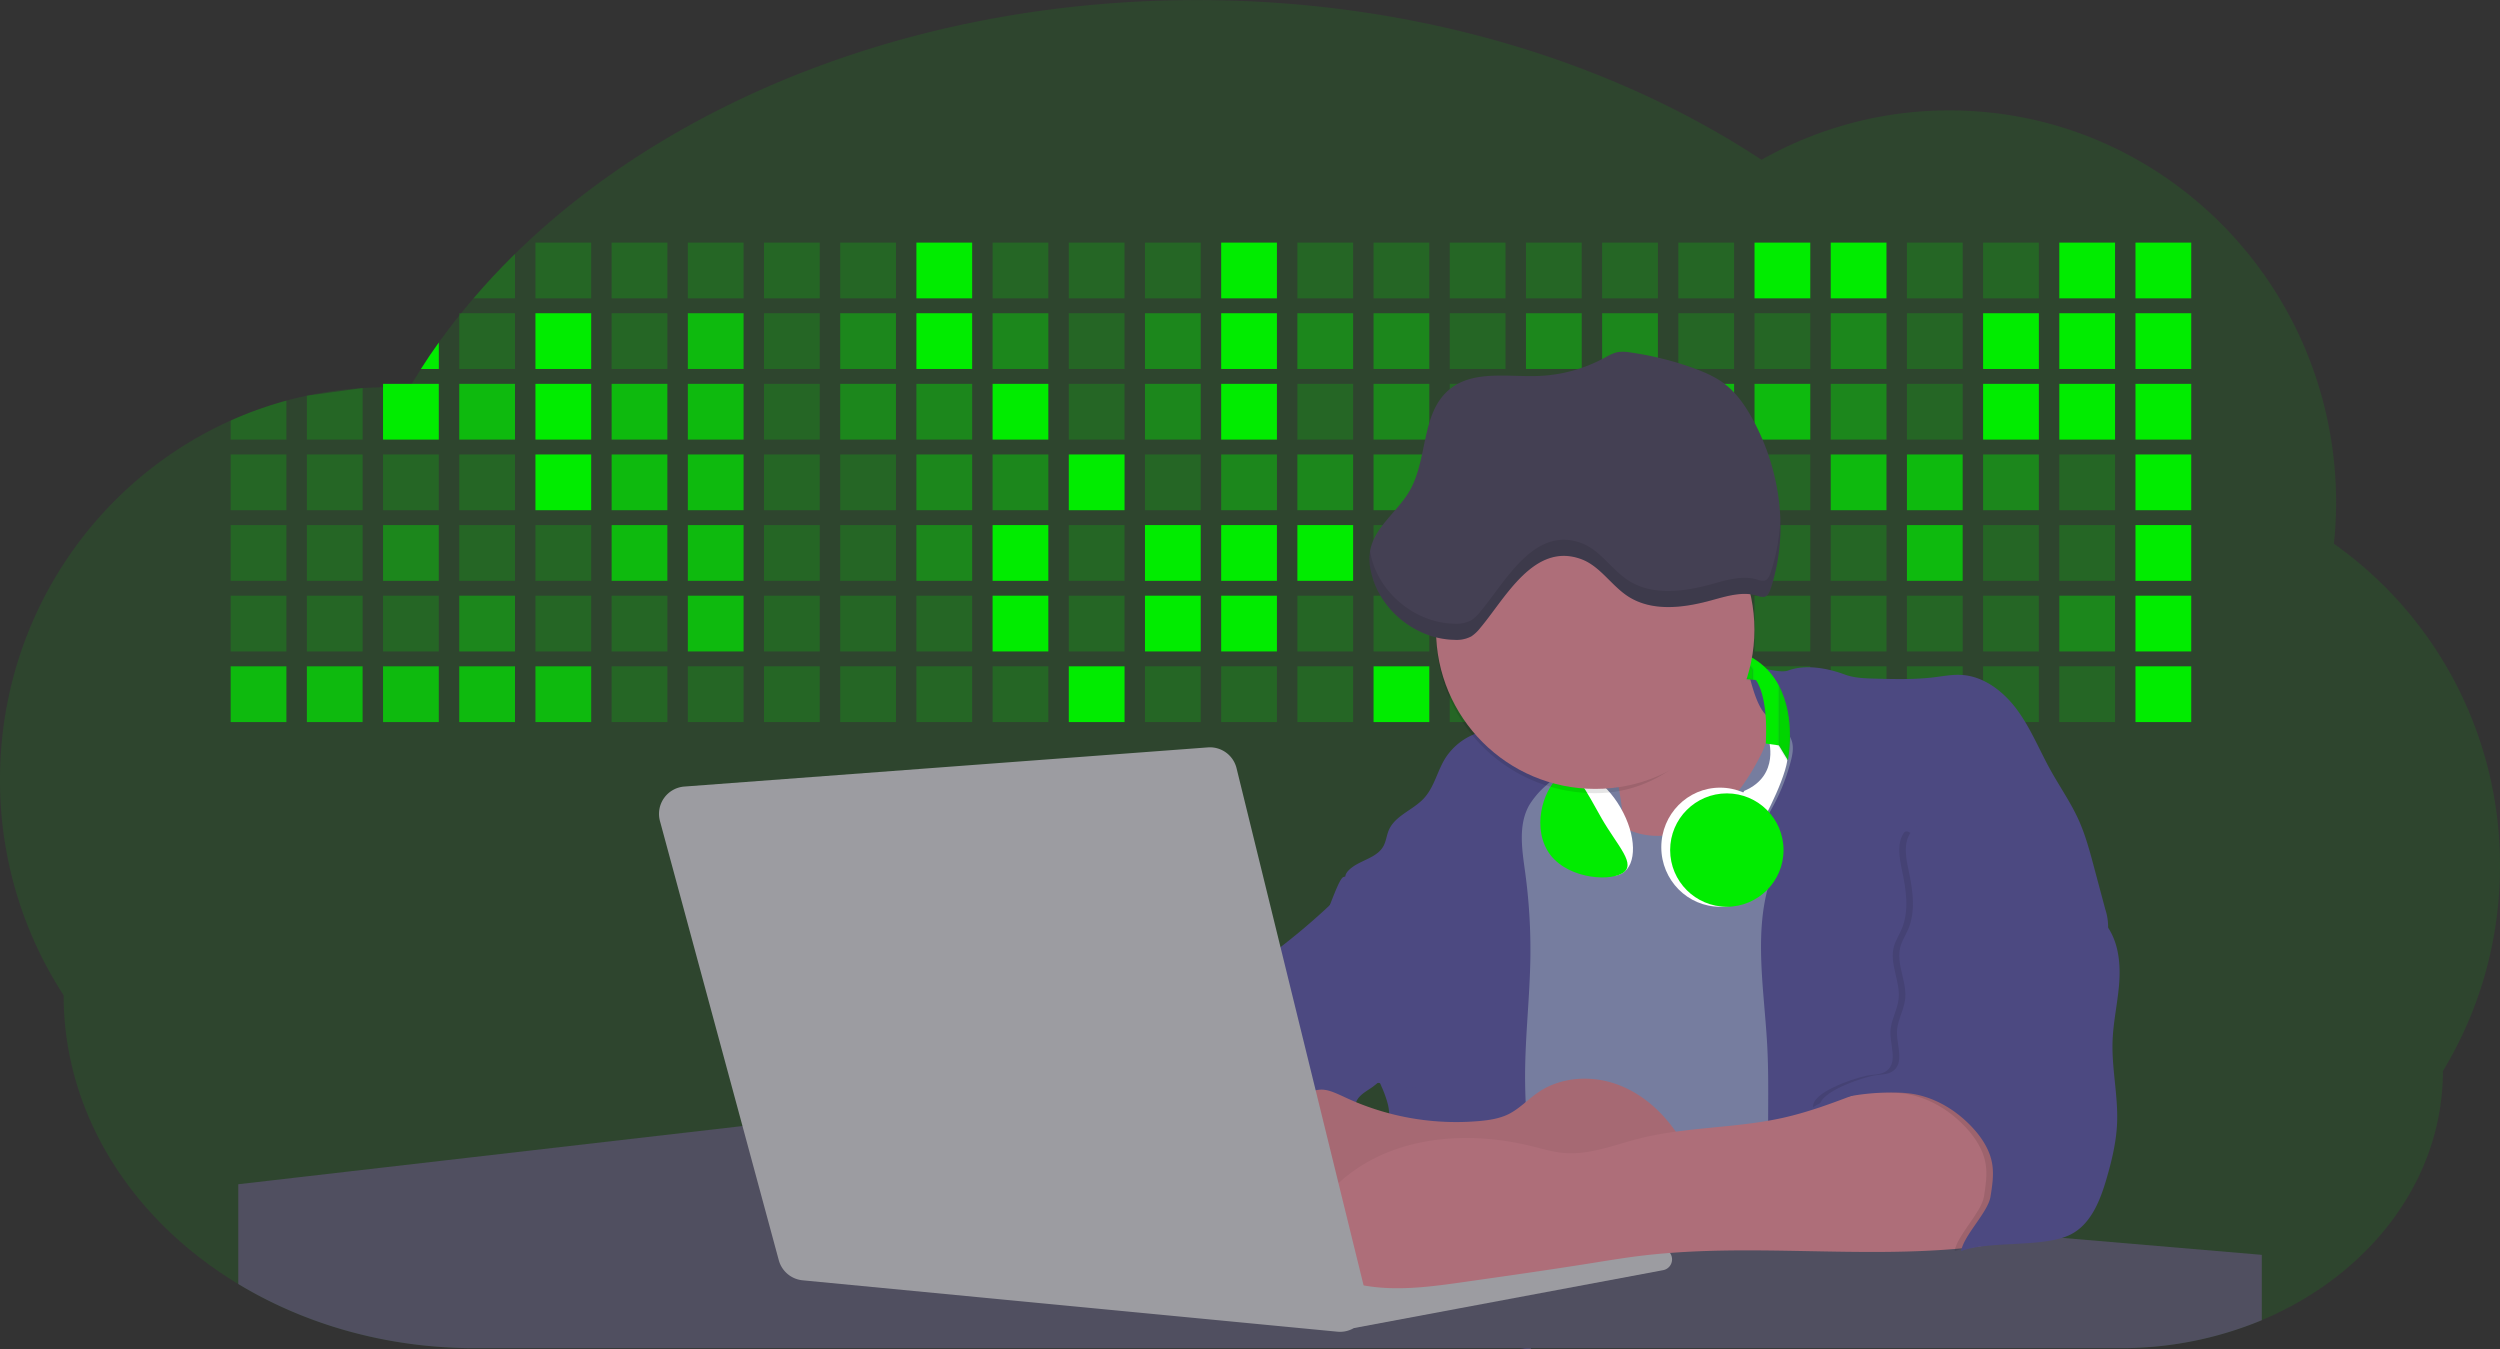 <svg id="aa7bae02-e79e-4d6b-a496-aba15f39787c" data-name="Layer 1" xmlns="http://www.w3.org/2000/svg" width="1144" height="617.32" viewBox="0 0 1144 617.32"><rect x="0" y="0" width="1144" height="617.32" fill="#333333" stroke="none"/><title>developer activity</title><path d="M1172,537.57a181.92,181.92,0,0,1-6.85,49.6,180.06,180.06,0,0,1-19.27,44.28c0,50.1-33.82,93.4-82.91,114a167.3,167.3,0,0,1-64.73,12.8H245.17c-40.25,0-77.55-10.86-108.14-29.36A185.76,185.76,0,0,1,112.2,711c-34-29.22-55.08-69.6-55.08-114.2A180.5,180.5,0,0,1,28,498.08c0-73.36,43.39-136.44,105.55-164.29a174.52,174.52,0,0,1,25.51-9.12q4.63-1.26,9.36-2.26a175.39,175.39,0,0,1,25.51-3.5q4.65-.29,9.35-.33H205c3.46,0,6.89.12,10.3.32l1.12-1.9q2.06-3.44,4.22-6.81,3.9-6.14,8.18-12.1,4.48-6.29,9.35-12.38l.83-1q2.76-3.44,5.64-6.8,9-10.49,19-20.35c72.11-70.68,185.08-116.18,312.08-116.18,98.82,0,189.15,27.55,258.34,73.07A174.18,174.18,0,0,1,920,191.86c97.74,0,177,80.37,177,179.51a184.9,184.9,0,0,1-1,18.78A180,180,0,0,1,1172,537.57Z" transform="translate(-28 -141.34)" fill="#01ec00" opacity="0.1"/><path d="M263.66,257.52v20.35h-19Q253.59,267.39,263.66,257.52Z" transform="translate(-28 -141.34)" fill="#01ec00" opacity="0.2"/><rect x="245.02" y="111.02" width="25.51" height="25.51" fill="#01ec00" opacity="0.2"/><rect x="279.88" y="111.02" width="25.51" height="25.51" fill="#01ec00" opacity="0.2"/><rect x="314.75" y="111.02" width="25.51" height="25.51" fill="#01ec00" opacity="0.2"/><rect x="349.61" y="111.02" width="25.51" height="25.51" fill="#01ec00" opacity="0.2"/><rect x="384.48" y="111.02" width="25.51" height="25.51" fill="#01ec00" opacity="0.2"/><rect x="419.35" y="111.02" width="25.51" height="25.51" fill="#01ec00"/><rect x="454.21" y="111.02" width="25.51" height="25.51" fill="#01ec00" opacity="0.2"/><rect x="489.08" y="111.02" width="25.51" height="25.51" fill="#01ec00" opacity="0.2"/><rect x="523.94" y="111.02" width="25.51" height="25.51" fill="#01ec00" opacity="0.2"/><rect x="558.81" y="111.02" width="25.51" height="25.51" fill="#01ec00"/><rect x="593.68" y="111.02" width="25.51" height="25.51" fill="#01ec00" opacity="0.2"/><rect x="628.54" y="111.02" width="25.51" height="25.51" fill="#01ec00" opacity="0.2"/><rect x="663.41" y="111.02" width="25.51" height="25.51" fill="#01ec00" opacity="0.2"/><rect x="698.28" y="111.02" width="25.51" height="25.51" fill="#01ec00" opacity="0.2"/><rect x="733.14" y="111.02" width="25.51" height="25.51" fill="#01ec00" opacity="0.2"/><rect x="768.01" y="111.02" width="25.51" height="25.51" fill="#01ec00" opacity="0.2"/><rect x="802.87" y="111.02" width="25.51" height="25.51" fill="#01ec00"/><rect x="837.74" y="111.02" width="25.51" height="25.51" fill="#01ec00"/><rect x="872.61" y="111.02" width="25.51" height="25.51" fill="#01ec00" opacity="0.2"/><rect x="907.47" y="111.02" width="25.51" height="25.51" fill="#01ec00" opacity="0.2"/><rect x="942.34" y="111.02" width="25.51" height="25.51" fill="#01ec00"/><rect x="977.2" y="111.02" width="25.51" height="25.51" fill="#01ec00"/><path d="M228.8,298.08v12.1h-8.18Q224.52,304,228.8,298.08Z" transform="translate(-28 -141.34)" fill="#01ec00"/><rect x="210.15" y="143.33" width="25.51" height="25.51" fill="#01ec00" opacity="0.2"/><rect x="245.02" y="143.33" width="25.51" height="25.51" fill="#01ec00"/><rect x="279.88" y="143.33" width="25.51" height="25.51" fill="#01ec00" opacity="0.2"/><rect x="314.75" y="143.33" width="25.51" height="25.51" fill="#01ec00" opacity="0.7"/><rect x="349.61" y="143.33" width="25.51" height="25.51" fill="#01ec00" opacity="0.2"/><rect x="384.48" y="143.33" width="25.51" height="25.51" fill="#01ec00" opacity="0.4"/><rect x="419.35" y="143.33" width="25.51" height="25.51" fill="#01ec00"/><rect x="454.21" y="143.33" width="25.51" height="25.51" fill="#01ec00" opacity="0.4"/><rect x="489.08" y="143.33" width="25.51" height="25.51" fill="#01ec00" opacity="0.2"/><rect x="523.94" y="143.33" width="25.51" height="25.51" fill="#01ec00" opacity="0.4"/><rect x="558.81" y="143.33" width="25.51" height="25.51" fill="#01ec00"/><rect x="593.68" y="143.33" width="25.51" height="25.51" fill="#01ec00" opacity="0.4"/><rect x="628.54" y="143.33" width="25.51" height="25.51" fill="#01ec00" opacity="0.4"/><rect x="663.41" y="143.33" width="25.51" height="25.51" fill="#01ec00" opacity="0.2"/><rect x="698.28" y="143.33" width="25.51" height="25.51" fill="#01ec00" opacity="0.4"/><rect x="733.14" y="143.33" width="25.51" height="25.51" fill="#01ec00" opacity="0.4"/><rect x="768.01" y="143.33" width="25.51" height="25.51" fill="#01ec00" opacity="0.2"/><rect x="802.87" y="143.33" width="25.51" height="25.51" fill="#01ec00" opacity="0.2"/><rect x="837.74" y="143.33" width="25.51" height="25.51" fill="#01ec00" opacity="0.4"/><rect x="872.61" y="143.33" width="25.51" height="25.51" fill="#01ec00" opacity="0.2"/><rect x="907.47" y="143.33" width="25.51" height="25.51" fill="#01ec00"/><rect x="942.34" y="143.33" width="25.51" height="25.51" fill="#01ec00"/><rect x="977.2" y="143.33" width="25.51" height="25.51" fill="#01ec00"/><path d="M159.06,324.67V342.5H133.55v-8.71A174.52,174.52,0,0,1,159.06,324.67Z" transform="translate(-28 -141.34)" fill="#01ec00" opacity="0.2"/><polygon points="165.93 177.57 165.93 201.16 140.42 201.16 140.42 181.07 165.93 177.57" fill="#01ec00" opacity="0.2"/><rect x="175.28" y="175.65" width="25.51" height="25.51" fill="#01ec00"/><rect x="210.15" y="175.65" width="25.51" height="25.51" fill="#01ec00" opacity="0.7"/><rect x="245.02" y="175.65" width="25.51" height="25.51" fill="#01ec00"/><rect x="279.88" y="175.65" width="25.51" height="25.51" fill="#01ec00" opacity="0.7"/><rect x="314.75" y="175.65" width="25.51" height="25.51" fill="#01ec00" opacity="0.7"/><rect x="349.61" y="175.65" width="25.51" height="25.51" fill="#01ec00" opacity="0.2"/><rect x="384.48" y="175.65" width="25.51" height="25.51" fill="#01ec00" opacity="0.4"/><rect x="419.35" y="175.65" width="25.51" height="25.51" fill="#01ec00" opacity="0.4"/><rect x="454.21" y="175.65" width="25.51" height="25.51" fill="#01ec00"/><rect x="489.08" y="175.65" width="25.51" height="25.51" fill="#01ec00" opacity="0.2"/><rect x="523.94" y="175.65" width="25.51" height="25.51" fill="#01ec00" opacity="0.4"/><rect x="558.81" y="175.65" width="25.51" height="25.51" fill="#01ec00"/><rect x="593.68" y="175.65" width="25.51" height="25.51" fill="#01ec00" opacity="0.2"/><rect x="628.54" y="175.65" width="25.51" height="25.51" fill="#01ec00" opacity="0.4"/><rect x="663.41" y="175.65" width="25.51" height="25.51" fill="#01ec00" opacity="0.2"/><rect x="698.28" y="175.65" width="25.51" height="25.51" fill="#01ec00"/><rect x="733.14" y="175.65" width="25.51" height="25.51" fill="#01ec00" opacity="0.2"/><rect x="768.01" y="175.65" width="25.51" height="25.51" fill="#01ec00" opacity="0.7"/><rect x="802.87" y="175.65" width="25.51" height="25.51" fill="#01ec00" opacity="0.7"/><rect x="837.74" y="175.65" width="25.51" height="25.51" fill="#01ec00" opacity="0.4"/><rect x="872.61" y="175.65" width="25.51" height="25.51" fill="#01ec00" opacity="0.2"/><rect x="907.47" y="175.65" width="25.51" height="25.51" fill="#01ec00"/><rect x="942.34" y="175.65" width="25.51" height="25.51" fill="#01ec00"/><rect x="977.2" y="175.65" width="25.51" height="25.51" fill="#01ec00"/><rect x="105.55" y="207.96" width="25.51" height="25.51" fill="#01ec00" opacity="0.2"/><rect x="140.42" y="207.96" width="25.51" height="25.51" fill="#01ec00" opacity="0.2"/><rect x="175.28" y="207.96" width="25.51" height="25.51" fill="#01ec00" opacity="0.2"/><rect x="210.15" y="207.96" width="25.51" height="25.51" fill="#01ec00" opacity="0.2"/><rect x="245.02" y="207.96" width="25.51" height="25.51" fill="#01ec00"/><rect x="279.88" y="207.96" width="25.51" height="25.51" fill="#01ec00" opacity="0.7"/><rect x="314.75" y="207.96" width="25.51" height="25.51" fill="#01ec00" opacity="0.7"/><rect x="349.61" y="207.96" width="25.51" height="25.51" fill="#01ec00" opacity="0.2"/><rect x="384.48" y="207.96" width="25.51" height="25.51" fill="#01ec00" opacity="0.2"/><rect x="419.35" y="207.96" width="25.51" height="25.51" fill="#01ec00" opacity="0.4"/><rect x="454.21" y="207.96" width="25.51" height="25.51" fill="#01ec00" opacity="0.4"/><rect x="489.08" y="207.96" width="25.51" height="25.51" fill="#01ec00"/><rect x="523.94" y="207.96" width="25.51" height="25.51" fill="#01ec00" opacity="0.2"/><rect x="558.81" y="207.96" width="25.51" height="25.51" fill="#01ec00" opacity="0.4"/><rect x="593.68" y="207.96" width="25.51" height="25.51" fill="#01ec00" opacity="0.4"/><rect x="628.54" y="207.96" width="25.51" height="25.51" fill="#01ec00" opacity="0.4"/><rect x="663.41" y="207.96" width="25.51" height="25.51" fill="#01ec00" opacity="0.4"/><rect x="698.28" y="207.96" width="25.51" height="25.51" fill="#01ec00" opacity="0.2"/><rect x="733.14" y="207.96" width="25.51" height="25.51" fill="#01ec00" opacity="0.2"/><rect x="768.01" y="207.96" width="25.51" height="25.51" fill="#01ec00" opacity="0.2"/><rect x="802.87" y="207.96" width="25.51" height="25.51" fill="#01ec00" opacity="0.2"/><rect x="837.74" y="207.96" width="25.51" height="25.51" fill="#01ec00" opacity="0.7"/><rect x="872.61" y="207.96" width="25.51" height="25.51" fill="#01ec00" opacity="0.7"/><rect x="907.47" y="207.96" width="25.51" height="25.51" fill="#01ec00" opacity="0.4"/><rect x="942.34" y="207.96" width="25.51" height="25.51" fill="#01ec00" opacity="0.2"/><rect x="977.2" y="207.96" width="25.51" height="25.51" fill="#01ec00"/><rect x="105.55" y="240.28" width="25.51" height="25.51" fill="#01ec00" opacity="0.2"/><rect x="140.42" y="240.28" width="25.51" height="25.51" fill="#01ec00" opacity="0.2"/><rect x="175.28" y="240.28" width="25.51" height="25.51" fill="#01ec00" opacity="0.4"/><rect x="210.15" y="240.28" width="25.51" height="25.51" fill="#01ec00" opacity="0.2"/><rect x="245.02" y="240.28" width="25.51" height="25.51" fill="#01ec00" opacity="0.2"/><rect x="279.88" y="240.28" width="25.51" height="25.51" fill="#01ec00" opacity="0.7"/><rect x="314.75" y="240.28" width="25.51" height="25.51" fill="#01ec00" opacity="0.7"/><rect x="349.61" y="240.28" width="25.51" height="25.51" fill="#01ec00" opacity="0.2"/><rect x="384.48" y="240.28" width="25.51" height="25.51" fill="#01ec00" opacity="0.2"/><rect x="419.35" y="240.28" width="25.51" height="25.51" fill="#01ec00" opacity="0.4"/><rect x="454.21" y="240.28" width="25.51" height="25.51" fill="#01ec00"/><rect x="489.08" y="240.28" width="25.51" height="25.51" fill="#01ec00" opacity="0.2"/><rect x="523.94" y="240.28" width="25.51" height="25.51" fill="#01ec00"/><rect x="558.81" y="240.28" width="25.51" height="25.51" fill="#01ec00"/><rect x="593.68" y="240.28" width="25.51" height="25.51" fill="#01ec00"/><rect x="628.54" y="240.28" width="25.51" height="25.51" fill="#01ec00" opacity="0.2"/><rect x="663.41" y="240.28" width="25.51" height="25.51" fill="#01ec00"/><rect x="698.28" y="240.28" width="25.51" height="25.51" fill="#01ec00" opacity="0.2"/><rect x="733.14" y="240.28" width="25.51" height="25.51" fill="#01ec00" opacity="0.2"/><rect x="768.01" y="240.28" width="25.51" height="25.51" fill="#01ec00" opacity="0.2"/><rect x="802.87" y="240.28" width="25.51" height="25.51" fill="#01ec00" opacity="0.2"/><rect x="837.74" y="240.28" width="25.51" height="25.51" fill="#01ec00" opacity="0.2"/><rect x="872.61" y="240.28" width="25.51" height="25.51" fill="#01ec00" opacity="0.7"/><rect x="907.47" y="240.28" width="25.51" height="25.51" fill="#01ec00" opacity="0.2"/><rect x="942.34" y="240.28" width="25.51" height="25.51" fill="#01ec00" opacity="0.2"/><rect x="977.2" y="240.28" width="25.51" height="25.51" fill="#01ec00"/><rect x="105.55" y="272.59" width="25.51" height="25.51" fill="#01ec00" opacity="0.2"/><rect x="140.42" y="272.59" width="25.51" height="25.51" fill="#01ec00" opacity="0.2"/><rect x="175.28" y="272.59" width="25.51" height="25.51" fill="#01ec00" opacity="0.2"/><rect x="210.15" y="272.59" width="25.51" height="25.51" fill="#01ec00" opacity="0.4"/><rect x="245.02" y="272.59" width="25.51" height="25.51" fill="#01ec00" opacity="0.2"/><rect x="279.88" y="272.59" width="25.51" height="25.51" fill="#01ec00" opacity="0.2"/><rect x="314.75" y="272.59" width="25.51" height="25.51" fill="#01ec00" opacity="0.7"/><rect x="349.61" y="272.59" width="25.51" height="25.51" fill="#01ec00" opacity="0.2"/><rect x="384.48" y="272.59" width="25.51" height="25.51" fill="#01ec00" opacity="0.2"/><rect x="419.35" y="272.59" width="25.51" height="25.51" fill="#01ec00" opacity="0.2"/><rect x="454.21" y="272.59" width="25.51" height="25.51" fill="#01ec00"/><rect x="489.08" y="272.59" width="25.51" height="25.51" fill="#01ec00" opacity="0.2"/><rect x="523.94" y="272.59" width="25.51" height="25.51" fill="#01ec00"/><rect x="558.81" y="272.59" width="25.51" height="25.51" fill="#01ec00"/><rect x="593.68" y="272.59" width="25.51" height="25.51" fill="#01ec00" opacity="0.2"/><rect x="628.54" y="272.59" width="25.51" height="25.51" fill="#01ec00" opacity="0.2"/><rect x="663.41" y="272.59" width="25.51" height="25.51" fill="#01ec00" opacity="0.2"/><rect x="698.28" y="272.59" width="25.51" height="25.51" fill="#01ec00" opacity="0.2"/><rect x="733.14" y="272.59" width="25.51" height="25.51" fill="#01ec00" opacity="0.2"/><rect x="768.01" y="272.59" width="25.51" height="25.51" fill="#01ec00" opacity="0.2"/><rect x="802.87" y="272.59" width="25.51" height="25.51" fill="#01ec00" opacity="0.2"/><rect x="837.74" y="272.59" width="25.51" height="25.51" fill="#01ec00" opacity="0.2"/><rect x="872.61" y="272.59" width="25.51" height="25.51" fill="#01ec00" opacity="0.2"/><rect x="907.47" y="272.59" width="25.51" height="25.51" fill="#01ec00" opacity="0.2"/><rect x="942.34" y="272.59" width="25.51" height="25.51" fill="#01ec00" opacity="0.4"/><rect x="977.2" y="272.59" width="25.51" height="25.51" fill="#01ec00"/><rect x="105.55" y="304.91" width="25.51" height="25.51" fill="#01ec00" opacity="0.7"/><rect x="140.42" y="304.91" width="25.51" height="25.51" fill="#01ec00" opacity="0.7"/><rect x="175.28" y="304.91" width="25.51" height="25.51" fill="#01ec00" opacity="0.7"/><rect x="210.15" y="304.91" width="25.51" height="25.51" fill="#01ec00" opacity="0.7"/><rect x="245.02" y="304.91" width="25.51" height="25.51" fill="#01ec00" opacity="0.7"/><rect x="279.88" y="304.91" width="25.51" height="25.51" fill="#01ec00" opacity="0.2"/><rect x="314.75" y="304.91" width="25.51" height="25.51" fill="#01ec00" opacity="0.2"/><rect x="349.61" y="304.91" width="25.51" height="25.51" fill="#01ec00" opacity="0.2"/><rect x="384.48" y="304.91" width="25.51" height="25.51" fill="#01ec00" opacity="0.2"/><rect x="419.35" y="304.91" width="25.51" height="25.51" fill="#01ec00" opacity="0.2"/><rect x="454.21" y="304.91" width="25.51" height="25.51" fill="#01ec00" opacity="0.2"/><rect x="489.08" y="304.91" width="25.51" height="25.51" fill="#01ec00"/><rect x="523.94" y="304.91" width="25.51" height="25.51" fill="#01ec00" opacity="0.2"/><rect x="558.81" y="304.91" width="25.51" height="25.51" fill="#01ec00" opacity="0.2"/><rect x="593.68" y="304.91" width="25.51" height="25.51" fill="#01ec00" opacity="0.2"/><rect x="628.54" y="304.91" width="25.51" height="25.51" fill="#01ec00"/><rect x="663.41" y="304.91" width="25.51" height="25.51" fill="#01ec00" opacity="0.2"/><rect x="698.28" y="304.91" width="25.51" height="25.51" fill="#01ec00" opacity="0.2"/><rect x="733.14" y="304.91" width="25.51" height="25.51" fill="#01ec00" opacity="0.2"/><rect x="768.01" y="304.91" width="25.51" height="25.51" fill="#01ec00" opacity="0.2"/><rect x="802.87" y="304.91" width="25.51" height="25.51" fill="#01ec00" opacity="0.2"/><rect x="837.74" y="304.91" width="25.51" height="25.51" fill="#01ec00" opacity="0.2"/><rect x="872.61" y="304.91" width="25.51" height="25.51" fill="#01ec00" opacity="0.2"/><rect x="907.47" y="304.91" width="25.51" height="25.51" fill="#01ec00" opacity="0.2"/><rect x="942.34" y="304.91" width="25.51" height="25.51" fill="#01ec00" opacity="0.2"/><rect x="977.2" y="304.91" width="25.51" height="25.51" fill="#01ec00"/><circle cx="734.52" cy="363.89" r="34.87" fill="#767d9f"/><path d="M760.71,460.87q5.22,22.78,8.86,45.9c.73,4.58,1.38,9.41-.28,13.74-1.39,3.61-4.22,6.43-6.44,9.59s-3.9,7.21-2.55,10.83,5.29,5.6,9.05,6.62c10.76,2.9,22.23.79,32.94-2.35a53.29,53.29,0,0,0,13.81-5.72c4.54-2.88,8.26-6.88,11.68-11,15.61-18.93,25.83-41.65,35.45-64.23a39.12,39.12,0,0,1-33.11-13.34c-3.94-4.63-6.83-11.08-4.61-16.74-6.51,3.57-14.24,3.81-21.25,6.25a75.49,75.49,0,0,0-12.5,6.15q-7.18,4.15-14.28,8.46C772.07,458.29,767,461.19,760.71,460.87Z" transform="translate(-28 -141.34)" fill="#ae6e79"/><path d="M833.64,487.05c-6.11,11.89-14.06,23.32-25.41,30.4s-26.63,9-38,2c-5.6-3.42-9.84-8.62-14.73-13s-11-8.13-17.57-7.56c-7.24.63-12.91,6.28-17.76,11.69-7.36,8.22-14.47,16.79-19.68,26.52-10,18.7-12.37,40.56-11.93,61.76s3.51,42.29,3.58,63.49c.1,26.08-4.32,51.95-8.79,77.64,41.1-5.06,82.25,6,123.44,10.19,26.36,2.71,52.92,2.65,79.42,2.58,4.66,0,9.62-.12,13.5-2.7a18.2,18.2,0,0,0,5.59-6.64c3.66-6.75,5.13-14.45,6.15-22.06,2.59-19.22,2.67-38.68,2.74-58.08.18-47,.35-94.17-5.62-140.8-1.47-11.47-3.35-23-7.75-33.73s-11.58-20.6-21.62-26.35c-6.45-3.7-21.4-10.14-29-6.41C841.67,460.15,837.73,479.09,833.64,487.05Z" transform="translate(-28 -141.34)" fill="#767d9f"/><path d="M836.68,619.77c-1.55-29-7.86-59.95,5.57-85.69,3.3-6.32-8.54-14.21-4.88-20.33a92.08,92.08,0,0,0,10.06-23.93c.76-2.89,1.37-5.95.65-8.85-1.33-5.29-6.56-8.44-11-11.66-4.9-3.56-7.42-14.41-9-20.28s12.57,1.2,18.26-.89c7.9-2.89,17.94-1.07,25.82,1.86,4.4,1.62,9.18,1.76,13.87,1.88,9.11.24,18.25.47,27.29-.65,4.06-.51,8.13-1.28,12.21-1.05,10.41.59,19.46,7.71,25.62,16.13s10.08,18.23,15.13,27.35c4.21,7.6,9.23,14.78,12.82,22.69,3.18,7,5.19,14.52,7.18,22l5.13,19.19a25.58,25.58,0,0,1,1.26,8.51c-.26,3.07-1.62,5.93-3,8.66A164.12,164.12,0,0,1,971,603.2c-10.79,13.23-23.89,25.16-30.3,41-2.5,6.17-3.89,12.73-5.16,19.27a707.94,707.94,0,0,0-10.9,79.15,174.2,174.2,0,0,0-36.52-12.21,177.61,177.61,0,0,0-19-3c-5.59-.58-12.8.52-18.12-1-8.9-2.53-9.88-17.58-11.23-25.46-2.16-12.55-2.59-25.32-2.67-38C837,648.53,837.45,634.14,836.68,619.77Z" transform="translate(-28 -141.34)" fill="#4c4981"/><path d="M641.23,565.54c4.21,24,8.85,48.07,18,70.62-.23.22-.46.42-.69.62-.81.69-1.65,1.34-2.53,2-2.05,1.44-4.3,2.66-6,4.54a8,8,0,0,0-1.5,2.45,5.48,5.48,0,0,0,0,4.47c-4.77,2.11-10.31,1.46-15.66,1.26-4.61-.17-9.08,0-12.78,2.53-5.14,3.54-6.69,10.34-7.52,16.52q-.46,3.38-.79,6.77-.32,3.15-.52,6.32a188.61,188.61,0,0,0-.19,21q.08,1.92.21,3.84c-16.34-.39-31.23-8.91-45.32-17.19-3.22-1.89-6.54-3.88-8.63-7A15.8,15.8,0,0,1,555,674c0-.51.09-1,.16-1.52a41.58,41.58,0,0,1,2.29-8.68,107.2,107.2,0,0,1,19.19-32.65c3.58-4.18,7.61-8.27,9.28-13.52.73-2.29,1-4.72,1.74-7,3.32-9.88,15.3-14.55,19.4-24.14,1-2.29,1.46-4.8,2.7-7a17.63,17.63,0,0,1,4.25-4.75c.73-.61,1.49-1.2,2.24-1.79q10.54-8.26,20.31-17.45,1.82-1.71,3.6-3.46A59.48,59.48,0,0,0,641.23,565.54Z" transform="translate(-28 -141.34)" fill="#4c4981"/><path d="M742,494.56c-1.44,1.52-3,2.95-4.53,4.37l-.41.37-1.62,1.5a39,39,0,0,0-7.55,8.79l-.17.28c-5.1,9.13-3.21,20.37-1.79,30.74a261.55,261.55,0,0,1,2.37,39c-.26,18-2.38,35.88-2.42,53.86,0,4.08.09,8.15.27,12.23.29,6.63.79,13.25,1.39,19.87.65,7.26,1.43,14.51,2.16,21.76.58,5.61,1.13,11.21,1.59,16.81.23,2.9.45,5.79.63,8.69.21,3.4.38,6.81.48,10.21h0c.07,2.16.11,4.31.11,6.47,0,1.23,0,2.45,0,3.67q0,3.51-.19,7-.2,4.49-.61,9c-.31,3.27-.86,6.84-3.16,9.14-.14.14-.29.27-.44.4l-3.24-.4a332.72,332.72,0,0,0-67.3-1.2c.49-3.38.94-6.75,1.38-10.14.2-1.6.4-3.21.59-4.82q.33-2.76.63-5.52c.23-2,.44-4,.64-6q.78-7.73,1.37-15.47.87-11.29,1.32-22.62.22-5.41.34-10.83.17-6.72.16-13.45,0-6.54-.11-13.1c0-1.44-.06-2.88-.18-4.31a27.35,27.35,0,0,0-.53-3.83,49.87,49.87,0,0,0-3-8.48c-.22-.52-.43-1-.64-1.55-.12-.27-.23-.55-.34-.82,5.76-5.13,9.86-12,13.8-18.76,6.39-10.89,12.93-22.26,14-34.84s-5.18-26.71-17.2-30.55c-3.27-1-6.73-1.28-10.1-1.87-3.18-.56-9.81-1.83-13.49-4.11q-3,3.08-6,6.05a22.15,22.15,0,0,1,2.17-8.71l1.42.07a2.71,2.71,0,0,1-.16-1c0-1.07.74-2.28,2.32-3.62,4.71-4,12.12-4.89,15.09-10.3,1.24-2.25,1.45-4.93,2.45-7.29,2.87-6.73,11.11-9.21,16.07-14.59s6.2-13,10.21-19a28.62,28.62,0,0,1,12-10c.4-.19.81-.38,1.22-.55,8.3-3.55,18.16-4.36,26.76-4.34,3.34,0,12,.1,16.24,1.79a5.32,5.32,0,0,1,1.85,1.13C752.37,480.61,745.34,491,742,494.56Z" transform="translate(-28 -141.34)" fill="#4c4981"/><path d="M642.72,542.69a60.88,60.88,0,0,1,46.74,4.87c7.2,4,13.66,9.58,17.62,16.78,5.95,10.8,5.69,23.82,5.27,36.15-.21,6.17-.48,12.56-3.2,18.1C706,625,700.06,629.4,694,633a42.24,42.24,0,0,1-12.32,5.33c-6.72,1.46-13.7.22-20.47-1-7.36-1.36-15.26-3-20.37-8.48-3-3.18-4.64-7.31-6.26-11.35q-3.49-8.75-7-17.48c-4.05-10.11-5.42-18.52-.07-28.37,2.43-4.49,5.4-8.69,7.8-13.21C636.51,556.14,640.81,543.28,642.72,542.69Z" transform="translate(-28 -141.34)" fill="#4c4981"/><path d="M1063,715.56v29.9a167.3,167.3,0,0,1-64.73,12.8H728.58c-.14.14-.29.27-.44.4l-3.24-.4H245.17c-40.25,0-77.55-10.86-108.14-29.36V683.25l230.72-26.63.18,0L502.29,668l34.77,3,18.06,1.53,37.38,3.17,19.23,1.63,28,2.38,3.94.33,20.18,1.71L691.23,684l38.5,3.26,64.18,5.45,45.15,3.83,74.14,6.29,14.1,1.19,1.52.13,1.32.11,18.62,1.58,20.44,1.74,2.37.2Z" transform="translate(-28 -141.34)" fill="#504f60"/><polygon points="764 573.12 474.86 523.77 463.65 580.46 596.19 596.33 637 601.44 749.26 579.33 764 573.12" fill="#9c9ca1"/><path d="M642.33,739.94l144.86-27.23a5,5,0,0,1,5.94,4.93h0a5,5,0,0,1-4.09,4.93L647.57,749.06Z" transform="translate(-28 -141.34)" fill="#9c9ca1"/><path d="M705.17,654.31c4.51-.42,9.08-1.13,13.14-3.13,5-2.49,8.89-6.78,13.52-9.94,10.18-7,23.8-7.94,35.47-3.92s21.41,12.63,28.23,22.91c4.53,6.85,7.93,15.59,4.73,23.15a30.51,30.51,0,0,1-4.12,6.44l-8.34,10.9a29,29,0,0,1-5.66,6.09c-3.12,2.27-7,3.2-10.82,3.76-10.15,1.48-20.48.64-30.71,1.32-17.57,1.17-34.73,6.83-52.34,6.64-10.12-.11-20.11-2.15-30-4.19l-43.77-9c-7.62-1.56-16.23-3.84-19.82-10.75-1.61-3.11-1.91-6.71-2.1-10.21-.52-9.64,0-20.36,6.68-27.31,6.28-6.52,16.21-8.58,23.71-13.4,9.18-5.91,12.21-4,21.89.44A120,120,0,0,0,705.17,654.31Z" transform="translate(-28 -141.34)" fill="#ae6e79"/><path d="M705.17,654.31c4.51-.42,9.08-1.13,13.14-3.13,5-2.49,8.89-6.78,13.52-9.94,10.18-7,23.8-7.94,35.47-3.92s21.41,12.63,28.23,22.91c4.53,6.85,7.93,15.59,4.73,23.15a30.51,30.51,0,0,1-4.12,6.44l-8.34,10.9a29,29,0,0,1-5.66,6.09c-3.12,2.27-7,3.2-10.82,3.76-10.15,1.48-20.48.64-30.71,1.32-17.57,1.17-34.73,6.83-52.34,6.64-10.12-.11-20.11-2.15-30-4.19l-43.77-9c-7.62-1.56-16.23-3.84-19.82-10.75-1.61-3.11-1.91-6.71-2.1-10.21-.52-9.64,0-20.36,6.68-27.31,6.28-6.52,16.21-8.58,23.71-13.4,9.18-5.91,12.21-4,21.89.44A120,120,0,0,0,705.17,654.31Z" transform="translate(-28 -141.34)" opacity="0.05"/><path d="M880.94,640.6c-12.28,4.75-24.63,9.52-37.49,12.35-21.56,4.75-44.12,4-65.51,9.43-11.3,2.88-22.53,7.52-34.14,6.58-5.19-.42-10.2-2-15.25-3.2-28.37-7-60.62-4.73-83.66,13.27-7.88,6.15-14.33,13.82-20.18,22a14.7,14.7,0,0,0,5.91,21.88A86.62,86.62,0,0,0,659,730.48c13.13,1.16,26.32-.7,39.38-2.56,19.38-2.75,38.77-5.51,58.1-8.6,6.94-1.11,13.88-2.26,20.86-3.14,50.23-6.35,101.37,1.37,151.73-3.93,5.09-.54,10.27-1.24,14.9-3.41,11.72-5.5,17.52-20,15.1-32.74s-11.76-23.33-23-29.83c-9.42-5.47-19.58-7.68-30.07-10C896.26,634,890.32,637,880.94,640.6Z" transform="translate(-28 -141.34)" fill="#ae6e79"/><path d="M988.67,564.44c5.54,7.26,6.72,17,6.12,26.09s-2.76,18.08-3.08,27.21c-.44,12.52,2.58,25,2.07,37.48-.36,8.73-2.43,17.29-4.88,25.67-2.89,9.89-7.07,20.52-16.2,25.27-12.12,6.31-37.54,2.76-50.29,7.7,1.16-7.23,12.28-17.7,13.44-24.93.8-5,1.61-10.14.75-15.15-1.1-6.39-4.85-12.06-9.3-16.78-7.08-7.51-16.32-13.16-26.47-15s-35-.33-43.12,6.08c-1-6.62,17.6-13,24.14-14.43,3.26-.73,7-.32,9.61-2.39,5-3.92,1.37-11.73,1.61-18,.19-5,3.11-9.58,3.7-14.58,1-8-4.22-16.15-2.17-24,.76-2.9,2.45-5.45,3.62-8.21,3.56-8.45,2-18.09.1-27.07-1.18-5.64-2.33-12,.81-16.81,2.91-4.49,11.17,11.5,16.46,10.76,17.47-2.45,33.28-15.4,47.39-4.8,7.19,5.4,8.13,11,11,18.71C976.77,554.6,984,558.36,988.67,564.44Z" transform="translate(-28 -141.34)" opacity="0.1"/><path d="M991.67,564.44c5.54,7.26,6.72,17,6.12,26.09s-2.76,18.08-3.08,27.21c-.44,12.52,2.58,25,2.07,37.48-.36,8.73-2.43,17.29-4.88,25.67-2.89,9.89-7.07,20.52-16.2,25.27-12.12,6.31-37.54,2.76-50.29,7.7,1.16-7.23,12.28-17.7,13.44-24.93.8-5,1.61-10.14.75-15.15-1.1-6.39-4.85-12.06-9.3-16.78-7.08-7.51-16.32-13.16-26.47-15s-35-.33-43.12,6.08c-1-6.62,17.6-13,24.14-14.43,3.26-.73,7-.32,9.61-2.39,5-3.92,1.37-11.73,1.61-18,.19-5,3.11-9.58,3.7-14.58,1-8-4.22-16.15-2.17-24,.76-2.9,2.45-5.45,3.62-8.21,3.56-8.45,2-18.09.1-27.07-1.18-5.64-2.33-12,.81-16.81,2.91-4.49,8.6-6.19,13.89-6.94a68.42,68.42,0,0,1,50,12.9c7.19,5.4,8.13,11,11,18.71C979.77,554.6,987,558.36,991.67,564.44Z" transform="translate(-28 -141.34)" fill="#4c4981"/><path d="M330,517.06,384.37,718a12.55,12.55,0,0,0,10.91,9.21L640,750.72a12.54,12.54,0,0,0,13.38-15.48L593.84,492.86a12.54,12.54,0,0,0-13.12-9.51L341.13,501.27A12.54,12.54,0,0,0,330,517.06Z" transform="translate(-28 -141.34)" fill="#9c9ca1"/><ellipse cx="787.11" cy="387.68" rx="26.9" ry="27.25" fill="#fff"/><path d="M837.2,479.31s5.67,16.86-11.06,23.95L824,507l10.48,10.34S847.4,493.77,846,485.4C846,485.4,844,476.9,837.2,479.31Z" transform="translate(-28 -141.34)" fill="#fff"/><circle cx="790.2" cy="388.99" r="25.94" fill="#01ec00"/><path d="M846.13,489.23l-4.12-6.8-6-.85c1.28-22.39-4.53-29.06-4.53-29.06l-1.35-.13-5.88-.57-11.06-11.48v-3.26c15.54,1.85,24.13,9.23,28.77,17.88C850.16,470.14,846.13,489.23,846.13,489.23Z" transform="translate(-28 -141.34)" fill="#01ec00"/><path d="M830.18,448.27v4.12l-5.88-.57-11.06-11.48S830.35,444.17,830.18,448.27Z" transform="translate(-28 -141.34)" stroke="#4c4981" stroke-miterlimit="10" opacity="0.1"/><path d="M846.13,489.23l-4.12-6.8V455C850.16,470.14,846.13,489.23,846.13,489.23Z" transform="translate(-28 -141.34)" stroke="#4c4981" stroke-miterlimit="10" opacity="0.1"/><ellipse cx="757.11" cy="518.2" rx="14.43" ry="26.32" transform="translate(-185.67 306.64) rotate(-30)" fill="#fff"/><path d="M761,516c7.27,12.59,16.19,21,9.29,25s-27,2-34.27-10.6-.67-30,6.23-34S753.72,503.38,761,516Z" transform="translate(-28 -141.34)" fill="#01ec00"/><path d="M825.73,425.3c0,40.23-27.53,79-67.76,79a72.85,72.85,0,0,1,0-145.7C798.2,358.64,825.73,385.06,825.73,425.3Z" transform="translate(-28 -141.34)" opacity="0.1"/><circle cx="729.97" cy="288.15" r="72.85" fill="#ae6e79"/><path d="M751.57,397.21c8.67,3.19,13.8,12.15,21.58,17.14,11,7,25.32,5.19,37.88,1.73,7-1.91,14.32-4.24,21.21-2.12a6,6,0,0,0,3.23.46c1.5-.43,2.24-2.09,2.73-3.57,8.52-25.4,4.69-54.17-8.17-77.67-3.32-6.06-7.3-11.92-12.78-16.13-4.32-3.31-9.4-5.48-14.52-7.33a145,145,0,0,0-28.88-7.13,17.94,17.94,0,0,0-5.27-.17c-2.41.39-4.57,1.69-6.72,2.85A68.78,68.78,0,0,1,732,313.38c-14,.53-30-2.77-40.79,6.21-13,10.77-9.76,31.78-18.19,46.4-5.58,9.67-16.34,16.69-18.11,27.7a25.57,25.57,0,0,0,.63,10.07c4.12,16.94,20.52,30.06,38,30.37a14.42,14.42,0,0,0,7.76-1.59,17.55,17.55,0,0,0,4.09-3.89C716.84,415.09,729.94,389.25,751.57,397.21Z" transform="translate(-28 -141.34)" fill="#444053"/><path d="M838.2,403.48c-.49,1.48-1.23,3.14-2.73,3.57a6,6,0,0,1-3.23-.46c-6.89-2.12-14.25.21-21.2,2.12-12.57,3.46-26.92,5.31-37.88-1.73-7.79-5-12.91-14-21.59-17.14-21.63-8-34.73,17.88-46.21,31.44a17.55,17.55,0,0,1-4.09,3.89,14.42,14.42,0,0,1-7.76,1.59c-17.42-.31-33.83-13.43-38-30.37-.23-1-.43-2-.58-3,0,.09,0,.17-.05.26a25.57,25.57,0,0,0,.63,10.07c4.12,16.94,20.53,30.06,38,30.37a14.42,14.42,0,0,0,7.76-1.59,17.55,17.55,0,0,0,4.09-3.89c11.48-13.56,24.58-39.4,46.21-31.44,8.68,3.19,13.8,12.15,21.59,17.14,11,7,25.31,5.19,37.88,1.73,7-1.91,14.31-4.24,21.2-2.12a6,6,0,0,0,3.23.46c1.5-.43,2.24-2.09,2.73-3.57a90.29,90.29,0,0,0,4.48-32.26A88.8,88.8,0,0,1,838.2,403.48Z" transform="translate(-28 -141.34)" opacity="0.1"/></svg>